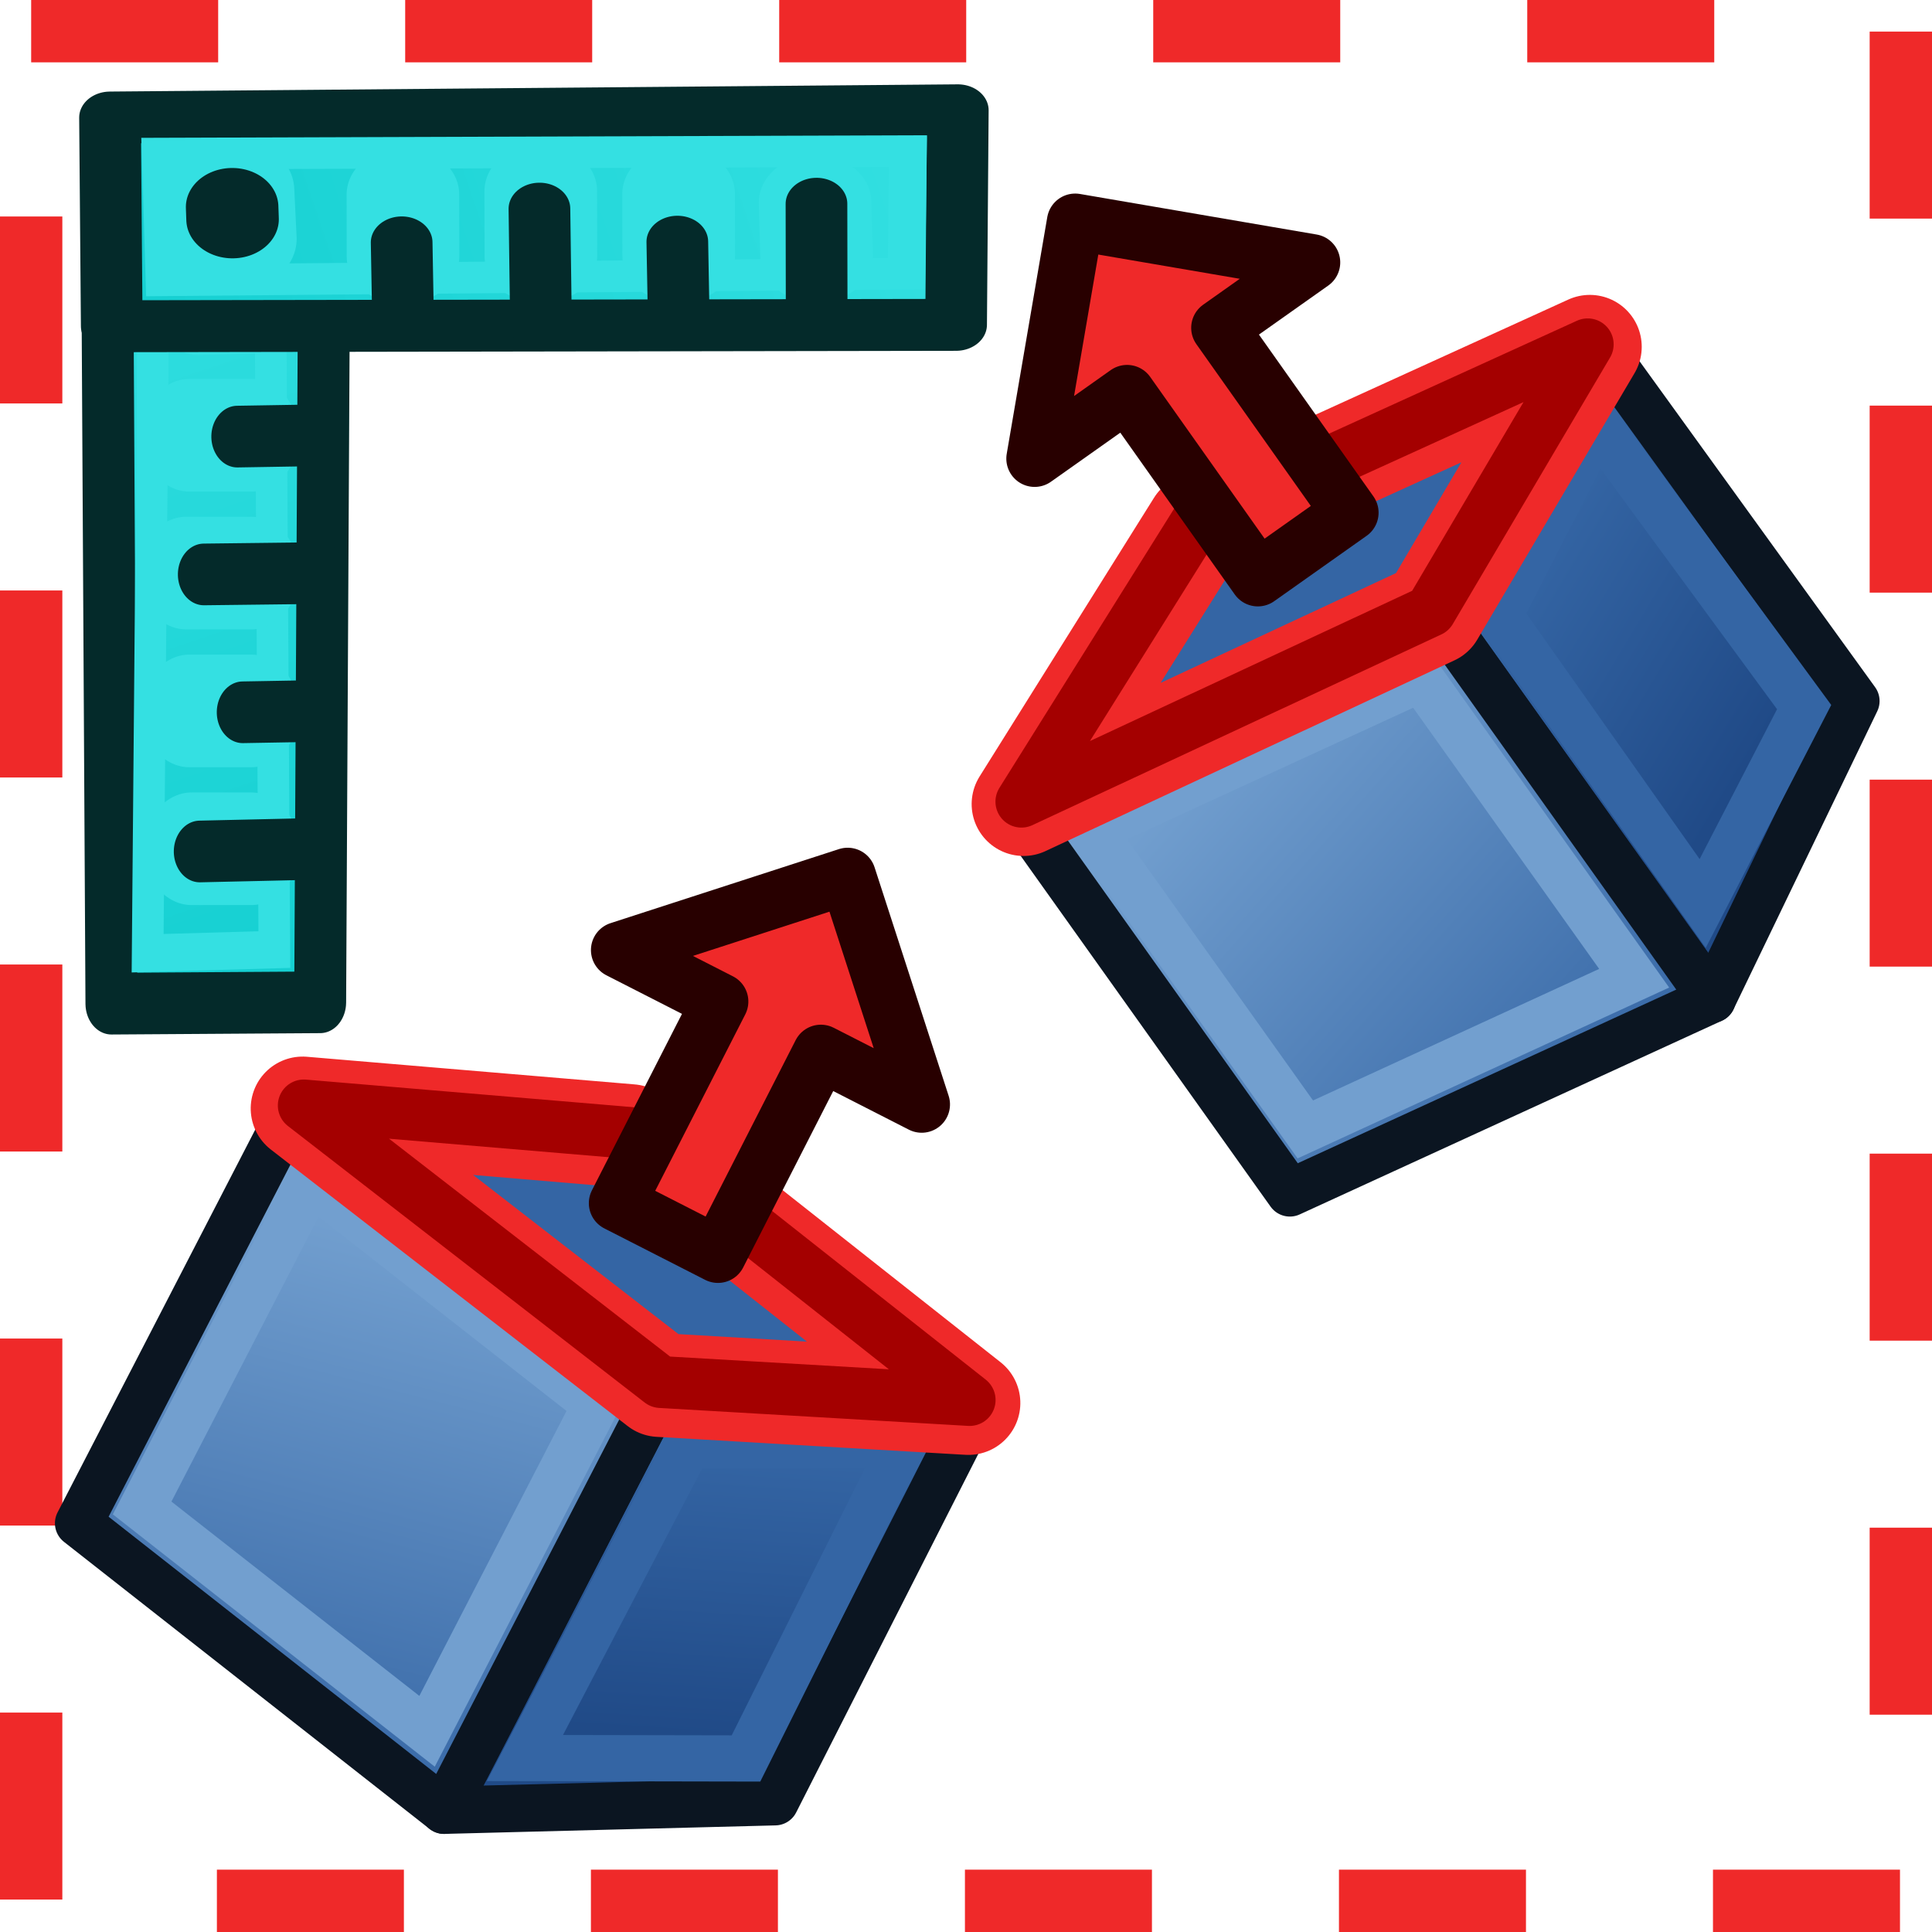 <svg xmlns="http://www.w3.org/2000/svg" xmlns:svg="http://www.w3.org/2000/svg" xmlns:xlink="http://www.w3.org/1999/xlink" id="svg2980" width="68.267" height="68.267" version="1.1"><defs id="defs2982"><linearGradient id="linearGradient3864"><stop id="stop3866" offset="0" style="stop-color:#71b2f8;stop-opacity:1"/><stop id="stop3868" offset="1" style="stop-color:#002795;stop-opacity:1"/></linearGradient><linearGradient id="linearGradient3377"><stop id="stop3379" offset="0" style="stop-color:#faff2b;stop-opacity:1"/><stop id="stop3381" offset="1" style="stop-color:#fa0;stop-opacity:1"/></linearGradient><radialGradient id="radialGradient3701" cx="84.883" cy="77.043" r="19.467" fx="84.883" fy="77.043" gradientTransform="matrix(2.849,1.259,-0.404,0.915,-125.841,-100.258)" gradientUnits="userSpaceOnUse" xlink:href="#linearGradient3377"/><linearGradient id="linearGradient3007"><stop id="stop3009" offset="0" style="stop-color:#faff2b;stop-opacity:1"/><stop id="stop3011" offset="1" style="stop-color:#fa0;stop-opacity:1"/></linearGradient><linearGradient id="linearGradient3377-6"><stop id="stop3379-2" offset="0" style="stop-color:#00afff;stop-opacity:1"/><stop id="stop3381-4" offset="1" style="stop-color:#0034ff;stop-opacity:1"/></linearGradient><radialGradient id="radialGradient3017-8" cx="84.883" cy="77.043" r="19.467" fx="84.883" fy="77.043" gradientTransform="matrix(2.849,1.259,-0.404,0.915,-125.841,-100.258)" gradientUnits="userSpaceOnUse" xlink:href="#linearGradient3377-6"/><linearGradient id="linearGradient3835"><stop id="stop3837" offset="0" style="stop-color:#faff2b;stop-opacity:1"/><stop id="stop3839" offset="1" style="stop-color:#fa0;stop-opacity:1"/></linearGradient><linearGradient id="linearGradient3377-2"><stop id="stop3379-7" offset="0" style="stop-color:#faff2b;stop-opacity:1"/><stop id="stop3381-8" offset="1" style="stop-color:#fa0;stop-opacity:1"/></linearGradient><radialGradient id="radialGradient3017-6" cx="84.883" cy="77.043" r="19.467" fx="84.883" fy="77.043" gradientTransform="matrix(2.849,1.259,-0.404,0.915,-125.841,-100.258)" gradientUnits="userSpaceOnUse" xlink:href="#linearGradient3377-2"/><linearGradient id="linearGradient3835-1"><stop id="stop3837-0" offset="0" style="stop-color:#faff2b;stop-opacity:1"/><stop id="stop3839-9" offset="1" style="stop-color:#fa0;stop-opacity:1"/></linearGradient><radialGradient id="radialGradient4112" cx="86.837" cy="90.601" r="19.467" fx="86.837" fy="90.601" gradientTransform="matrix(-0.192,0.466,-1.136,-0.419,156.565,24.077)" gradientUnits="userSpaceOnUse" xlink:href="#linearGradient4032"/><linearGradient id="linearGradient4032"><stop style="stop-color:#71b2f8;stop-opacity:1" id="stop4034" offset="0"/><stop style="stop-color:#002795;stop-opacity:1" id="stop4036" offset="1"/></linearGradient><radialGradient id="radialGradient4114" cx="113.502" cy="65.849" r="19.467" fx="113.502" fy="65.849" gradientTransform="matrix(0.19,-0.614,1.999,-0.191,-47.133,165.456)" gradientUnits="userSpaceOnUse" xlink:href="#linearGradient4032"/><linearGradient id="linearGradient3171"><stop style="stop-color:#71b2f8;stop-opacity:1" id="stop3173" offset="0"/><stop style="stop-color:#002795;stop-opacity:1" id="stop3175" offset="1"/></linearGradient><radialGradient id="radialGradient3180" cx="113.502" cy="65.849" r="19.467" fx="113.502" fy="65.849" gradientTransform="matrix(0.19,-0.614,1.999,-0.191,-47.133,165.456)" gradientUnits="userSpaceOnUse" xlink:href="#linearGradient4032"/><radialGradient id="radialGradient4112-9" cx="86.837" cy="90.601" r="19.467" fx="86.837" fy="90.601" gradientTransform="matrix(-0.192,0.466,-1.136,-0.419,162.992,26.567)" gradientUnits="userSpaceOnUse" xlink:href="#linearGradient4032-7"/><linearGradient id="linearGradient4032-7"><stop style="stop-color:#71b2f8;stop-opacity:1" id="stop4034-3" offset="0"/><stop style="stop-color:#002795;stop-opacity:1" id="stop4036-6" offset="1"/></linearGradient><radialGradient id="radialGradient4114-3" cx="113.502" cy="65.849" r="19.467" fx="113.502" fy="65.849" gradientTransform="matrix(0.19,-0.614,1.999,-0.191,-47.133,165.456)" gradientUnits="userSpaceOnUse" xlink:href="#linearGradient4032-7"/><linearGradient id="linearGradient3171-9"><stop style="stop-color:#71b2f8;stop-opacity:1" id="stop3173-7" offset="0"/><stop style="stop-color:#002795;stop-opacity:1" id="stop3175-5" offset="1"/></linearGradient><radialGradient id="radialGradient3180-6" cx="113.502" cy="65.849" r="19.467" fx="113.502" fy="65.849" gradientTransform="matrix(0.19,-0.614,1.999,-0.191,-47.133,165.456)" gradientUnits="userSpaceOnUse" xlink:href="#linearGradient4032-7"/><linearGradient id="linearGradient4032-8"><stop style="stop-color:#71b2f8;stop-opacity:1" id="stop4034-4" offset="0"/><stop style="stop-color:#002795;stop-opacity:1" id="stop4036-3" offset="1"/></linearGradient><radialGradient id="radialGradient4114-9" cx="113.502" cy="65.849" r="19.467" fx="113.502" fy="65.849" gradientTransform="matrix(0.19,-0.614,1.999,-0.191,-47.133,165.456)" gradientUnits="userSpaceOnUse" xlink:href="#linearGradient4032-8"/><linearGradient id="linearGradient3171-1"><stop style="stop-color:#71b2f8;stop-opacity:1" id="stop3173-0" offset="0"/><stop style="stop-color:#002795;stop-opacity:1" id="stop3175-3" offset="1"/></linearGradient><linearGradient id="linearGradient4032-0"><stop style="stop-color:#71b2f8;stop-opacity:1" id="stop4034-37" offset="0"/><stop style="stop-color:#002795;stop-opacity:1" id="stop4036-1" offset="1"/></linearGradient><radialGradient id="radialGradient3703" cx="132.705" cy="90.193" r="19.467" fx="132.705" fy="90.193" gradientTransform="matrix(-0.082,1.395,-1.157,-0.27,245.228,-105.444)" gradientUnits="userSpaceOnUse" xlink:href="#linearGradient4032-0"/><linearGradient id="linearGradient3284"><stop style="stop-color:#71b2f8;stop-opacity:1" id="stop3286" offset="0"/><stop style="stop-color:#002795;stop-opacity:1" id="stop3288" offset="1"/></linearGradient><linearGradient id="linearGradient3191" x1="11.758" x2="21.166" y1="27.364" y2="55.146" gradientTransform="rotate(179.463,19.627,37.926)" gradientUnits="userSpaceOnUse" xlink:href="#linearGradient3193"/><linearGradient id="linearGradient3193"><stop id="stop3195" offset="0" style="stop-color:#68ff00;stop-opacity:1"/><stop id="stop3197" offset="1" style="stop-color:#078b00;stop-opacity:1"/></linearGradient><linearGradient id="linearGradient3777"><stop style="stop-color:#204a87;stop-opacity:1" id="stop3779" offset="0"/><stop style="stop-color:#3465a4;stop-opacity:1" id="stop3781" offset="1"/></linearGradient><linearGradient id="linearGradient3767"><stop style="stop-color:#3465a4;stop-opacity:1" id="stop3769" offset="0"/><stop style="stop-color:#729fcf;stop-opacity:1" id="stop3771" offset="1"/></linearGradient><linearGradient id="linearGradient4267" x1="57.045" x2="53.147" y1="-38.46" y2="-47.547" gradientTransform="matrix(0.808,-0.204,0.207,0.819,-10.278,101.698)" gradientUnits="userSpaceOnUse" xlink:href="#linearGradient3777"/><linearGradient id="linearGradient4269" x1="43.767" x2="39.42" y1="-29.576" y2="-48.839" gradientTransform="matrix(0.808,-0.204,0.207,0.819,-10.278,101.698)" gradientUnits="userSpaceOnUse" xlink:href="#linearGradient3767"/><linearGradient id="linearGradient4267-3" x1="57.045" x2="53.147" y1="-38.46" y2="-47.547" gradientTransform="matrix(0.808,-0.204,0.207,0.819,-10.278,101.698)" gradientUnits="userSpaceOnUse" xlink:href="#linearGradient3777"/><linearGradient id="linearGradient4269-2" x1="43.767" x2="39.42" y1="-29.576" y2="-48.839" gradientTransform="matrix(0.808,-0.204,0.207,0.819,-10.278,101.698)" gradientUnits="userSpaceOnUse" xlink:href="#linearGradient3767"/><linearGradient id="linearGradient3922" x1="9.6" x2="50.968" y1="34.76" y2="23.022" gradientUnits="userSpaceOnUse" xlink:href="#linearGradient3900"/><linearGradient id="linearGradient3900"><stop style="stop-color:#34e0e2;stop-opacity:1" id="stop3902" offset="0"/><stop style="stop-color:#16d0d2;stop-opacity:1" id="stop3904" offset="1"/></linearGradient><linearGradient id="linearGradient3922-3" x1="9.6" x2="50.968" y1="34.76" y2="23.022" gradientUnits="userSpaceOnUse" xlink:href="#linearGradient3900"/></defs><g id="layer1"><rect style="opacity:1;fill:none;fill-opacity:1;stroke:#ef2929;stroke-width:2.203;stroke-linejoin:round;stroke-miterlimit:4;stroke-dasharray:6.608,6.608;stroke-dashoffset:0;stroke-opacity:1" id="rect4296" width="66.065" height="66.065" x="1.101" y="1.101"/><g id="g4404" transform="translate(0.895,0.559)"><g id="g4514-9-7" transform="matrix(0.916,0.81,-0.81,0.916,37.113,-17.229)" style="opacity:1"><g id="g4374-7-0" transform="translate(6.555,-3.824)"><path style="fill:#3465a4;fill-opacity:1;fill-rule:nonzero;stroke:#0b1521;stroke-width:1.512px;stroke-linecap:butt;stroke-linejoin:round;stroke-miterlimit:4;stroke-dasharray:none;stroke-opacity:1" id="path22256-8-1-9-3-9" d="M 6.971,52.685 19.987,51.842 27.022,46.315 14.596,47.008 Z"/><path style="fill:url(#linearGradient4267-3);fill-opacity:1;fill-rule:evenodd;stroke:#0b1521;stroke-width:1.368px;stroke-linecap:butt;stroke-linejoin:round;stroke-miterlimit:4;stroke-dasharray:none;stroke-opacity:1" id="path22258-0-2-2-6-3" d="M 27.207,46.272 30.459,58.794 23.457,65.314 20.094,51.998 Z"/><path style="fill:url(#linearGradient4269-2);fill-opacity:1;fill-rule:evenodd;stroke:#0b1521;stroke-width:1.368px;stroke-linecap:butt;stroke-linejoin:round;stroke-miterlimit:4;stroke-dasharray:none;stroke-opacity:1" id="path22260-6-7-0-1-6" d="M 6.7,52.827 20.094,51.998 23.457,65.314 10.051,66.098 Z"/><path style="fill:none;stroke:#729fcf;stroke-width:1.335px;stroke-linecap:butt;stroke-linejoin:miter;stroke-miterlimit:4;stroke-dasharray:none;stroke-opacity:1" id="path22262-3-0-2-2-0" d="M 8.532,54.248 11.134,64.551 21.577,63.931 18.976,53.628 Z"/><path style="fill:none;stroke:#3465a4;stroke-width:1.335px;stroke-linecap:butt;stroke-linejoin:miter;stroke-miterlimit:4;stroke-dasharray:none;stroke-opacity:1" id="path22264-5-9-3-9-6" d="m 21.756,52.743 2.451,9.894 4.794,-4.223 -2.615,-9.776 z"/></g><path style="opacity:1;fill:none;fill-opacity:1;fill-rule:nonzero;stroke:#ef2929;stroke-width:3;stroke-linecap:butt;stroke-linejoin:round;stroke-miterlimit:4;stroke-dasharray:none;stroke-opacity:1" id="path22256-8-1-7-3-2" d="M 13.516,49.007 26.533,48.163 33.567,42.637 21.142,43.33 Z"/><path style="opacity:1;fill:none;fill-opacity:1;fill-rule:nonzero;stroke:#a40000;stroke-width:1.5;stroke-linecap:butt;stroke-linejoin:round;stroke-miterlimit:4;stroke-dasharray:none;stroke-opacity:1" id="path22256-8-1-7-5-1-6" d="m 13.484,48.919 13.017,-0.843 7.034,-5.527 -12.426,0.693 z"/></g><g id="g3146-7-7" transform="matrix(-0.544,-0.839,-0.839,0.544,67.577,34.893)"><path style="fill:#ef2929;stroke:#280000;stroke-width:2;stroke-linecap:butt;stroke-linejoin:round;stroke-opacity:1" id="path3948-2-9-9" d="M 24.732,29.876 26.928,38.072 23.464,36.072 19.464,43 16,41 20,34.072 16.536,32.072 Z"/></g></g><g style="opacity:1" id="g4514-9" transform="matrix(1.139,-0.444,0.444,1.139,-0.987,-21.406)"><g id="g4374-7" transform="translate(6.555,-3.824)"><path id="path22256-8-1-9-3" d="M 6.971,52.685 19.987,51.842 27.022,46.315 14.596,47.008 Z" style="fill:#3465a4;fill-opacity:1;fill-rule:nonzero;stroke:#0b1521;stroke-width:1.512px;stroke-linecap:butt;stroke-linejoin:round;stroke-miterlimit:4;stroke-dasharray:none;stroke-opacity:1"/><path id="path22258-0-2-2-6" d="M 27.207,46.272 30.459,58.794 23.457,65.314 20.094,51.998 Z" style="fill:url(#linearGradient4267);fill-opacity:1;fill-rule:evenodd;stroke:#0b1521;stroke-width:1.368px;stroke-linecap:butt;stroke-linejoin:round;stroke-miterlimit:4;stroke-dasharray:none;stroke-opacity:1"/><path id="path22260-6-7-0-1" d="M 6.7,52.827 20.094,51.998 23.457,65.314 10.051,66.098 Z" style="fill:url(#linearGradient4269);fill-opacity:1;fill-rule:evenodd;stroke:#0b1521;stroke-width:1.368px;stroke-linecap:butt;stroke-linejoin:round;stroke-miterlimit:4;stroke-dasharray:none;stroke-opacity:1"/><path id="path22262-3-0-2-2" d="M 8.532,54.248 11.134,64.551 21.577,63.931 18.976,53.628 Z" style="fill:none;stroke:#729fcf;stroke-width:1.335px;stroke-linecap:butt;stroke-linejoin:miter;stroke-miterlimit:4;stroke-dasharray:none;stroke-opacity:1"/><path id="path22264-5-9-3-9" d="m 21.756,52.743 2.451,9.894 4.794,-4.223 -2.615,-9.776 z" style="fill:none;stroke:#3465a4;stroke-width:1.335px;stroke-linecap:butt;stroke-linejoin:miter;stroke-miterlimit:4;stroke-dasharray:none;stroke-opacity:1"/></g><path id="path22256-8-1-7-3" d="M 13.516,49.007 26.533,48.163 33.567,42.637 21.142,43.33 Z" style="opacity:1;fill:none;fill-opacity:1;fill-rule:nonzero;stroke:#ef2929;stroke-width:3;stroke-linecap:butt;stroke-linejoin:round;stroke-miterlimit:4;stroke-dasharray:none;stroke-opacity:1"/><path id="path22256-8-1-7-5-1" d="m 13.484,48.919 13.017,-0.843 7.034,-5.527 -12.426,0.693 z" style="opacity:1;fill:none;fill-opacity:1;fill-rule:nonzero;stroke:#a40000;stroke-width:1.5;stroke-linecap:butt;stroke-linejoin:round;stroke-miterlimit:4;stroke-dasharray:none;stroke-opacity:1"/></g><g id="g3146-7-7-7" transform="matrix(-0.996,0.092,0.092,0.996,59.876,-24.192)"><path id="path3948-2-9-9-2" d="M 24.732,29.876 26.928,38.072 23.464,36.072 19.464,43 16,41 20,34.072 16.536,32.072 Z" style="fill:#ef2929;stroke:#280000;stroke-width:2;stroke-linecap:butt;stroke-linejoin:round;stroke-opacity:1"/></g><g id="g3908" transform="matrix(1.0695978e-5,0.677,-0.57,9.0278048e-6,22.002,-0.253)"><path style="fill:url(#linearGradient3922);fill-opacity:1;stroke:#042a2a;stroke-width:3.219;stroke-linecap:round;stroke-linejoin:round;stroke-miterlimit:4;stroke-dasharray:none;stroke-dashoffset:6;stroke-opacity:1" id="rect3048" d="M 8.442,18.476 52.687,18.754 52.758,31.693 8.509,31.985 Z"/><path style="fill:none;stroke:#34e0e2;stroke-width:1.959;stroke-linecap:round;stroke-linejoin:miter;stroke-miterlimit:4;stroke-dashoffset:6;stroke-opacity:1" id="rect3048-3" d="m 11.207,21.867 38.727,-0.274 0.191,7.856 -38.838,-0.403 z"/><path id="path3050-5" d="m 15.895,23.022 0.071,3.279" style="fill:none;stroke:#34e0e2;stroke-width:5.878;stroke-linecap:round;stroke-linejoin:miter;stroke-miterlimit:4;stroke-dasharray:none;stroke-opacity:1"/><path id="path3050" d="m 15.895,18.754 -3e-6,7.463" style="fill:none;stroke:#042a2a;stroke-width:3.219;stroke-linecap:round;stroke-linejoin:miter;stroke-miterlimit:4;stroke-dasharray:none;stroke-opacity:1"/><path id="path3820-62" d="m 23.09,23.022 0,3.841" style="fill:none;stroke:#34e0e2;stroke-width:5.878;stroke-linecap:round;stroke-linejoin:miter;stroke-miterlimit:4;stroke-dasharray:none;stroke-opacity:1"/><path id="path3820" d="m 23.09,18.754 0.071,5.136" style="fill:none;stroke:#042a2a;stroke-width:3.219;stroke-linecap:round;stroke-linejoin:miter;stroke-miterlimit:4;stroke-dasharray:none;stroke-opacity:1"/><path id="path3050-3-9" d="m 30.284,23.022 0,4.039" style="fill:none;stroke:#34e0e2;stroke-width:5.878;stroke-linecap:round;stroke-linejoin:miter;stroke-miterlimit:4;stroke-dasharray:none;stroke-opacity:1"/><path id="path3050-3" d="m 30.284,18.754 0.071,7.21" style="fill:none;stroke:#042a2a;stroke-width:3.219;stroke-linecap:round;stroke-linejoin:miter;stroke-miterlimit:4;stroke-dasharray:none;stroke-opacity:1"/><path id="path3820-6-1" d="m 37.479,23.022 0,3.841" style="fill:none;stroke:#34e0e2;stroke-width:5.878;stroke-linecap:round;stroke-linejoin:miter;stroke-miterlimit:4;stroke-dasharray:none;stroke-opacity:1"/><path id="path3820-6" d="m 37.479,18.754 0.071,4.799" style="fill:none;stroke:#042a2a;stroke-width:3.219;stroke-linecap:round;stroke-linejoin:miter;stroke-miterlimit:4;stroke-dasharray:none;stroke-opacity:1"/><path id="path3050-7-2" d="m 44.673,23.022 3e-6,3.701" style="fill:none;stroke:#34e0e2;stroke-width:5.878;stroke-linecap:round;stroke-linejoin:miter;stroke-miterlimit:4;stroke-dasharray:none;stroke-opacity:1"/><path id="path3050-7" d="m 44.673,18.754 0.142,7.463" style="fill:none;stroke:#042a2a;stroke-width:3.219;stroke-linecap:round;stroke-linejoin:miter;stroke-miterlimit:4;stroke-dasharray:none;stroke-opacity:1"/></g><g id="g3908-5" transform="matrix(-0.677,0.002,-0.001,-0.57,39.637,22.112)"><path style="fill:url(#linearGradient3922-3);fill-opacity:1;stroke:#042a2a;stroke-width:3.219;stroke-linecap:round;stroke-linejoin:round;stroke-miterlimit:4;stroke-dasharray:none;stroke-dashoffset:6;stroke-opacity:1" id="rect3048-35" d="m 8.618,18.685 44.07,0.069 0.071,12.939 -44.249,0.292 z"/><path style="fill:none;stroke:#34e0e2;stroke-width:1.959;stroke-linecap:round;stroke-linejoin:miter;stroke-miterlimit:4;stroke-dashoffset:6;stroke-opacity:1" id="rect3048-3-6" d="m 11.207,21.867 38.727,-0.274 0.191,7.856 -39.014,0.014 z"/><path id="path3050-5-2" d="m 15.895,23.022 0.071,3.279" style="fill:none;stroke:#34e0e2;stroke-width:5.878;stroke-linecap:round;stroke-linejoin:miter;stroke-miterlimit:4;stroke-dasharray:none;stroke-opacity:1"/><path id="path3050-9" d="m 15.895,18.754 -3e-6,7.463" style="fill:none;stroke:#042a2a;stroke-width:3.219;stroke-linecap:round;stroke-linejoin:miter;stroke-miterlimit:4;stroke-dasharray:none;stroke-opacity:1"/><path id="path3820-62-1" d="m 23.09,23.022 0,3.841" style="fill:none;stroke:#34e0e2;stroke-width:5.878;stroke-linecap:round;stroke-linejoin:miter;stroke-miterlimit:4;stroke-dasharray:none;stroke-opacity:1"/><path id="path3820-2" d="m 23.09,18.754 0.071,5.136" style="fill:none;stroke:#042a2a;stroke-width:3.219;stroke-linecap:round;stroke-linejoin:miter;stroke-miterlimit:4;stroke-dasharray:none;stroke-opacity:1"/><path id="path3050-3-9-7" d="m 30.284,23.022 0,4.039" style="fill:none;stroke:#34e0e2;stroke-width:5.878;stroke-linecap:round;stroke-linejoin:miter;stroke-miterlimit:4;stroke-dasharray:none;stroke-opacity:1"/><path id="path3050-3-0" d="m 30.284,18.754 0.071,7.21" style="fill:none;stroke:#042a2a;stroke-width:3.219;stroke-linecap:round;stroke-linejoin:miter;stroke-miterlimit:4;stroke-dasharray:none;stroke-opacity:1"/><path id="path3820-6-1-9" d="m 37.479,23.022 0,3.841" style="fill:none;stroke:#34e0e2;stroke-width:5.878;stroke-linecap:round;stroke-linejoin:miter;stroke-miterlimit:4;stroke-dasharray:none;stroke-opacity:1"/><path id="path3820-6-3" d="m 37.479,18.754 0.07,5.145" style="fill:none;stroke:#042a2a;stroke-width:3.219;stroke-linecap:round;stroke-linejoin:miter;stroke-miterlimit:4;stroke-dasharray:none;stroke-opacity:1"/><path id="path3050-7-2-6" d="m 46.249,24.137 0.118,3.008" style="fill:none;stroke:#34e0e2;stroke-width:6.439;stroke-linecap:round;stroke-linejoin:miter;stroke-miterlimit:4;stroke-dasharray:none;stroke-opacity:1"/><path id="path3050-7-0" d="m 46.372,25.356 0.022,0.772" style="fill:none;stroke:#042a2a;stroke-width:4.829;stroke-linecap:round;stroke-linejoin:miter;stroke-miterlimit:4;stroke-dasharray:none;stroke-opacity:1"/></g></g></svg>
